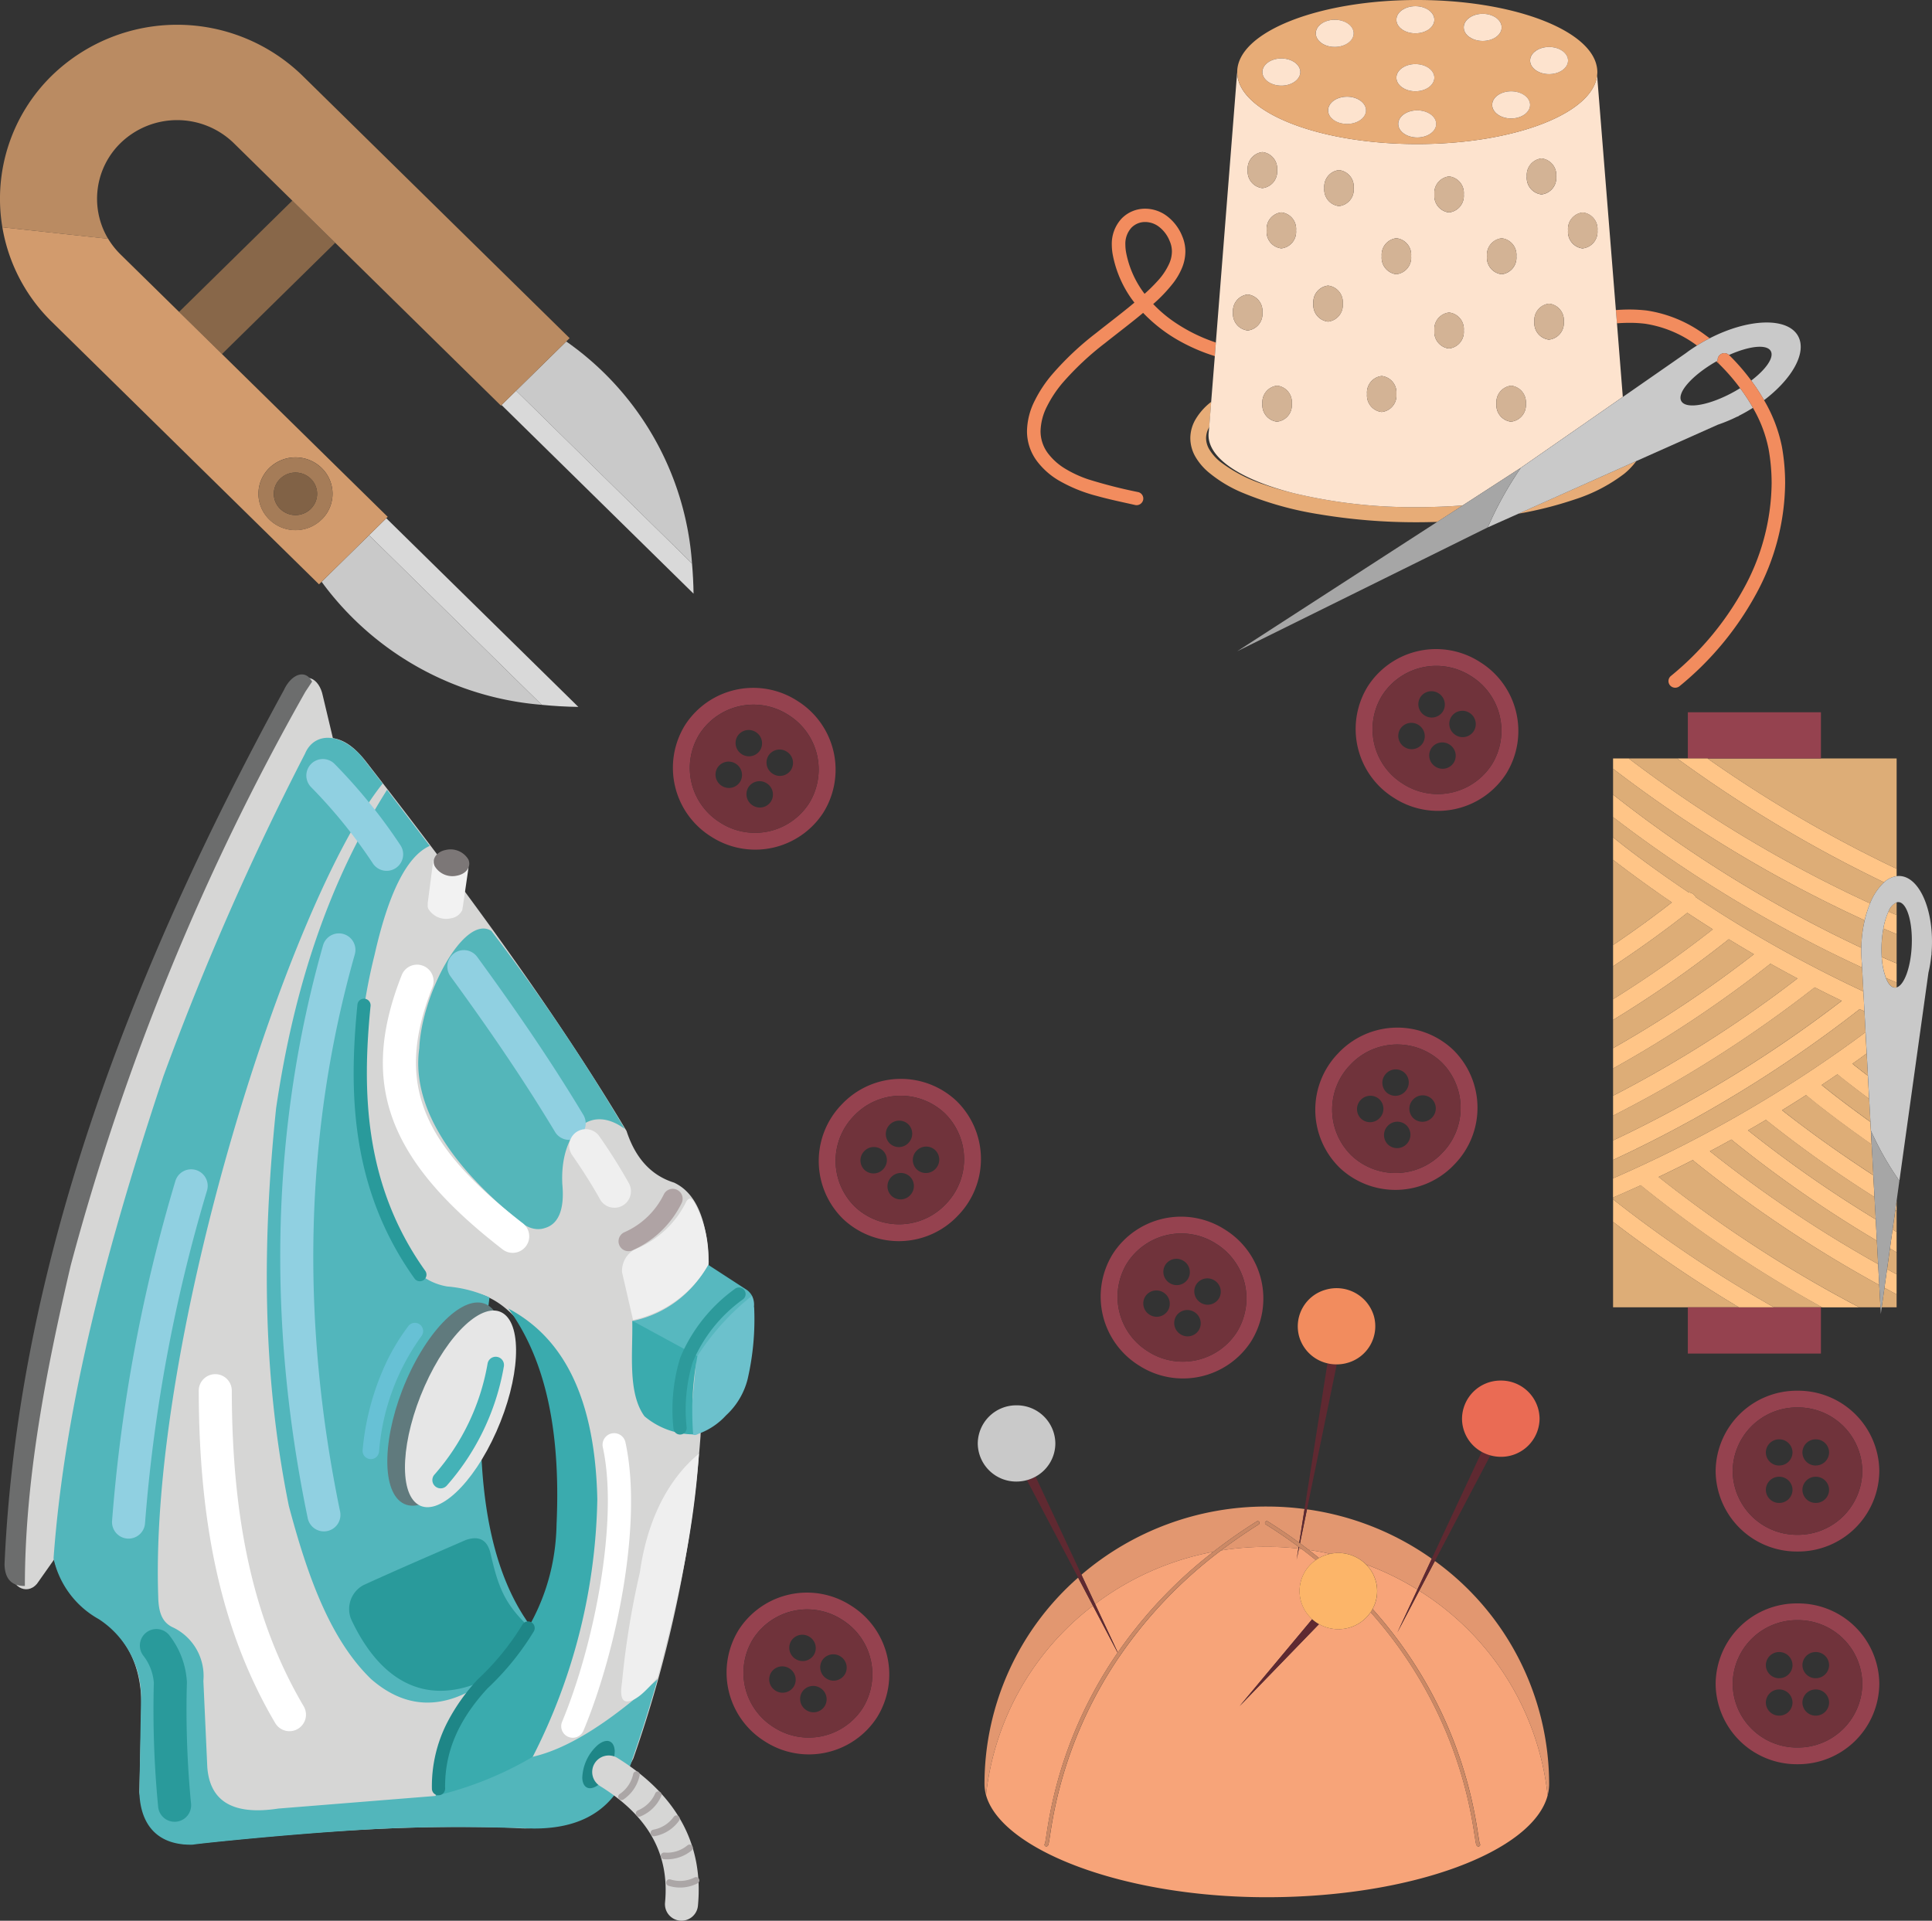 <svg xmlns="http://www.w3.org/2000/svg" width="211.75" height="210.534" viewBox="0 0 211.75 210.534">
  <rect x="0" y="0" width="211.75" height="210.534" fill="#333333" stroke="none"/>
  <g id="Grupo_69647" data-name="Grupo 69647" transform="translate(-619.561 310.006)">
    <g id="Grupo_69595" data-name="Grupo 69595">
      <path id="Trazado_116331" data-name="Trazado 116331" d="M816.566-157.568a8.892,8.892,0,0,0-8.969,8.813,8.892,8.892,0,0,0,8.969,8.813,8.893,8.893,0,0,0,8.97-8.813A8.893,8.893,0,0,0,816.566-157.568Zm0,15.794a7.045,7.045,0,0,1-7.1-6.981,7.044,7.044,0,0,1,7.1-6.98,7.043,7.043,0,0,1,7.105,6.98A7.044,7.044,0,0,1,816.566-141.774Z" fill="#95424f"/>
      <path id="Trazado_116332" data-name="Trazado 116332" d="M816.566-155.735a7.044,7.044,0,0,0-7.1,6.98,7.045,7.045,0,0,0,7.1,6.981,7.044,7.044,0,0,0,7.105-6.981A7.043,7.043,0,0,0,816.566-155.735Zm-2.005,10.468a1.448,1.448,0,0,1-1.46-1.435,1.448,1.448,0,0,1,1.46-1.435,1.449,1.449,0,0,1,1.462,1.435A1.449,1.449,0,0,1,814.561-145.267Zm0-4.1a1.448,1.448,0,0,1-1.46-1.435,1.449,1.449,0,0,1,1.46-1.436,1.45,1.45,0,0,1,1.462,1.436A1.449,1.449,0,0,1,814.561-149.372Zm4.009,4.1a1.448,1.448,0,0,1-1.461-1.435,1.448,1.448,0,0,1,1.461-1.435,1.448,1.448,0,0,1,1.462,1.435A1.448,1.448,0,0,1,818.57-145.267Zm0-4.1a1.448,1.448,0,0,1-1.461-1.435,1.449,1.449,0,0,1,1.461-1.436,1.449,1.449,0,0,1,1.462,1.436A1.449,1.449,0,0,1,818.57-149.372Z" fill="#70333b"/>
    </g>
    <g id="Grupo_69596" data-name="Grupo 69596">
      <path id="Trazado_116333" data-name="Trazado 116333" d="M816.566-134.253a8.893,8.893,0,0,0-8.969,8.813,8.892,8.892,0,0,0,8.969,8.813,8.893,8.893,0,0,0,8.97-8.813A8.893,8.893,0,0,0,816.566-134.253Zm0,15.794a7.045,7.045,0,0,1-7.1-6.981,7.043,7.043,0,0,1,7.1-6.979,7.042,7.042,0,0,1,7.105,6.979A7.044,7.044,0,0,1,816.566-118.459Z" fill="#95424f"/>
      <path id="Trazado_116334" data-name="Trazado 116334" d="M816.566-132.419a7.043,7.043,0,0,0-7.1,6.979,7.045,7.045,0,0,0,7.1,6.981,7.044,7.044,0,0,0,7.105-6.981A7.042,7.042,0,0,0,816.566-132.419Zm-2.005,10.467a1.448,1.448,0,0,1-1.46-1.435,1.448,1.448,0,0,1,1.46-1.435,1.449,1.449,0,0,1,1.462,1.435A1.449,1.449,0,0,1,814.561-121.952Zm0-4.1a1.448,1.448,0,0,1-1.46-1.434,1.448,1.448,0,0,1,1.46-1.436,1.45,1.45,0,0,1,1.462,1.436A1.449,1.449,0,0,1,814.561-126.057Zm4.009,4.1a1.448,1.448,0,0,1-1.461-1.435,1.448,1.448,0,0,1,1.461-1.435,1.448,1.448,0,0,1,1.462,1.435A1.448,1.448,0,0,1,818.57-121.952Zm0-4.1a1.448,1.448,0,0,1-1.461-1.434,1.449,1.449,0,0,1,1.461-1.436,1.449,1.449,0,0,1,1.462,1.436A1.448,1.448,0,0,1,818.57-126.057Z" fill="#70333b"/>
    </g>
    <g id="Grupo_69597" data-name="Grupo 69597">
      <path id="Trazado_116335" data-name="Trazado 116335" d="M781.774-237.437a8.892,8.892,0,0,0-12.293,2.647,8.891,8.891,0,0,0,2.863,12.244,8.892,8.892,0,0,0,12.293-2.647A8.893,8.893,0,0,0,781.774-237.437Zm-8.45,13.343a7.044,7.044,0,0,1-2.268-9.7,7.044,7.044,0,0,1,9.737-2.1,7.043,7.043,0,0,1,2.268,9.7A7.044,7.044,0,0,1,773.324-224.094Z" fill="#95424f"/>
      <path id="Trazado_116336" data-name="Trazado 116336" d="M780.793-235.888a7.044,7.044,0,0,0-9.737,2.1,7.044,7.044,0,0,0,2.268,9.7,7.044,7.044,0,0,0,9.737-2.1A7.043,7.043,0,0,0,780.793-235.888Zm-7.294,7.771a1.447,1.447,0,0,1-.466-1.994,1.446,1.446,0,0,1,2-.431,1.448,1.448,0,0,1,.467,1.994A1.447,1.447,0,0,1,773.5-228.117Zm2.2-3.468a1.449,1.449,0,0,1-.466-1.994,1.448,1.448,0,0,1,2-.431,1.448,1.448,0,0,1,.466,1.994A1.449,1.449,0,0,1,775.7-231.585Zm1.191,5.613a1.449,1.449,0,0,1-.467-1.995,1.448,1.448,0,0,1,2-.43,1.446,1.446,0,0,1,.467,1.994A1.447,1.447,0,0,1,776.886-225.972Zm2.2-3.469a1.448,1.448,0,0,1-.467-1.993,1.45,1.45,0,0,1,2-.432,1.449,1.449,0,0,1,.466,1.995A1.448,1.448,0,0,1,779.082-229.441Z" fill="#70333b"/>
    </g>
    <g id="Grupo_69648" data-name="Grupo 69648" transform="translate(-27.948 62.214)">
      <path id="Trazado_116335-2" data-name="Trazado 116335" d="M781.774-237.437a8.892,8.892,0,0,0-12.293,2.647,8.891,8.891,0,0,0,2.863,12.244,8.892,8.892,0,0,0,12.293-2.647A8.893,8.893,0,0,0,781.774-237.437Zm-8.45,13.343a7.044,7.044,0,0,1-2.268-9.7,7.044,7.044,0,0,1,9.737-2.1,7.043,7.043,0,0,1,2.268,9.7A7.044,7.044,0,0,1,773.324-224.094Z" fill="#95424f"/>
      <path id="Trazado_116336-2" data-name="Trazado 116336" d="M780.793-235.888a7.044,7.044,0,0,0-9.737,2.1,7.044,7.044,0,0,0,2.268,9.7,7.044,7.044,0,0,0,9.737-2.1A7.043,7.043,0,0,0,780.793-235.888Zm-7.294,7.771a1.447,1.447,0,0,1-.466-1.994,1.446,1.446,0,0,1,2-.431,1.448,1.448,0,0,1,.467,1.994A1.447,1.447,0,0,1,773.5-228.117Zm2.2-3.468a1.449,1.449,0,0,1-.466-1.994,1.448,1.448,0,0,1,2-.431,1.448,1.448,0,0,1,.466,1.994A1.449,1.449,0,0,1,775.7-231.585Zm1.191,5.613a1.449,1.449,0,0,1-.467-1.995,1.448,1.448,0,0,1,2-.43,1.446,1.446,0,0,1,.467,1.994A1.447,1.447,0,0,1,776.886-225.972Zm2.2-3.469a1.448,1.448,0,0,1-.467-1.993,1.45,1.45,0,0,1,2-.432,1.449,1.449,0,0,1,.466,1.995A1.448,1.448,0,0,1,779.082-229.441Z" fill="#70333b"/>
    </g>
    <g id="Grupo_69649" data-name="Grupo 69649" transform="translate(-68.948 103.421)">
      <path id="Trazado_116335-3" data-name="Trazado 116335" d="M781.774-237.437a8.892,8.892,0,0,0-12.293,2.647,8.891,8.891,0,0,0,2.863,12.244,8.892,8.892,0,0,0,12.293-2.647A8.893,8.893,0,0,0,781.774-237.437Zm-8.45,13.343a7.044,7.044,0,0,1-2.268-9.7,7.044,7.044,0,0,1,9.737-2.1,7.043,7.043,0,0,1,2.268,9.7A7.044,7.044,0,0,1,773.324-224.094Z" fill="#95424f"/>
      <path id="Trazado_116336-3" data-name="Trazado 116336" d="M780.793-235.888a7.044,7.044,0,0,0-9.737,2.1,7.044,7.044,0,0,0,2.268,9.7,7.044,7.044,0,0,0,9.737-2.1A7.043,7.043,0,0,0,780.793-235.888Zm-7.294,7.771a1.447,1.447,0,0,1-.466-1.994,1.446,1.446,0,0,1,2-.431,1.448,1.448,0,0,1,.467,1.994A1.447,1.447,0,0,1,773.5-228.117Zm2.2-3.468a1.449,1.449,0,0,1-.466-1.994,1.448,1.448,0,0,1,2-.431,1.448,1.448,0,0,1,.466,1.994A1.449,1.449,0,0,1,775.7-231.585Zm1.191,5.613a1.449,1.449,0,0,1-.467-1.995,1.448,1.448,0,0,1,2-.43,1.446,1.446,0,0,1,.467,1.994A1.447,1.447,0,0,1,776.886-225.972Zm2.2-3.469a1.448,1.448,0,0,1-.467-1.993,1.45,1.45,0,0,1,2-.432,1.449,1.449,0,0,1,.466,1.995A1.448,1.448,0,0,1,779.082-229.441Z" fill="#70333b"/>
    </g>
    <g id="Grupo_69598" data-name="Grupo 69598">
      <path id="Trazado_116337" data-name="Trazado 116337" d="M706.943-233.188a8.893,8.893,0,0,0-12.293,2.647,8.892,8.892,0,0,0,2.862,12.244,8.892,8.892,0,0,0,12.293-2.646A8.893,8.893,0,0,0,706.943-233.188Zm-8.45,13.343a7.044,7.044,0,0,1-2.268-9.7,7.044,7.044,0,0,1,9.737-2.1,7.043,7.043,0,0,1,2.268,9.7A7.044,7.044,0,0,1,698.493-219.845Z" fill="#95424f"/>
      <path id="Trazado_116338" data-name="Trazado 116338" d="M705.962-231.639a7.044,7.044,0,0,0-9.737,2.1,7.044,7.044,0,0,0,2.268,9.7,7.044,7.044,0,0,0,9.737-2.1A7.043,7.043,0,0,0,705.962-231.639Zm-7.295,7.771a1.447,1.447,0,0,1-.465-1.994,1.446,1.446,0,0,1,2-.431,1.448,1.448,0,0,1,.467,1.994A1.449,1.449,0,0,1,698.667-223.868Zm2.2-3.468a1.449,1.449,0,0,1-.467-1.994,1.45,1.45,0,0,1,2-.431,1.449,1.449,0,0,1,.466,1.994A1.449,1.449,0,0,1,700.864-227.336Zm1.19,5.613a1.449,1.449,0,0,1-.466-1.995,1.448,1.448,0,0,1,2-.43,1.448,1.448,0,0,1,.467,1.994A1.448,1.448,0,0,1,702.054-221.723Zm2.2-3.469a1.447,1.447,0,0,1-.467-1.993,1.449,1.449,0,0,1,2-.432,1.449,1.449,0,0,1,.467,2A1.448,1.448,0,0,1,704.251-225.192Z" fill="#70333b"/>
    </g>
    <g id="Grupo_69599" data-name="Grupo 69599">
      <path id="Trazado_116339" data-name="Trazado 116339" d="M711.831-188.962a8.893,8.893,0,0,0,.14,12.574,8.892,8.892,0,0,0,12.569-.361,8.892,8.892,0,0,0-.139-12.574A8.893,8.893,0,0,0,711.831-188.962Zm11.388,10.944a7.044,7.044,0,0,1-9.956.285,7.043,7.043,0,0,1-.11-9.959,7.043,7.043,0,0,1,9.955-.286A7.044,7.044,0,0,1,723.219-178.018Z" fill="#95424f"/>
      <path id="Trazado_116340" data-name="Trazado 116340" d="M713.153-187.692a7.043,7.043,0,0,0,.11,9.959,7.044,7.044,0,0,0,9.956-.285,7.044,7.044,0,0,0-.111-9.96A7.043,7.043,0,0,0,713.153-187.692Zm6.159,8.7a1.448,1.448,0,0,1-2.047.059,1.448,1.448,0,0,1-.023-2.048,1.448,1.448,0,0,1,2.047-.059A1.448,1.448,0,0,1,719.312-178.993Zm-2.96-2.845a1.449,1.449,0,0,1-2.047.06,1.449,1.449,0,0,1-.023-2.048,1.449,1.449,0,0,1,2.048-.059A1.449,1.449,0,0,1,716.352-181.838Zm5.738-.045a1.449,1.449,0,0,1-2.048.058,1.447,1.447,0,0,1-.022-2.047,1.447,1.447,0,0,1,2.047-.06A1.449,1.449,0,0,1,722.09-181.883Zm-2.961-2.845a1.448,1.448,0,0,1-2.046.06,1.449,1.449,0,0,1-.023-2.049,1.449,1.449,0,0,1,2.048-.059A1.449,1.449,0,0,1,719.129-184.728Z" fill="#70333b"/>
    </g>
    <g id="Grupo_69600" data-name="Grupo 69600">
      <path id="Trazado_116341" data-name="Trazado 116341" d="M766.253-194.581a8.892,8.892,0,0,0,.139,12.574,8.892,8.892,0,0,0,12.57-.36,8.893,8.893,0,0,0-.14-12.574A8.892,8.892,0,0,0,766.253-194.581Zm11.388,10.944a7.045,7.045,0,0,1-9.957.286,7.043,7.043,0,0,1-.109-9.959,7.043,7.043,0,0,1,9.955-.286A7.044,7.044,0,0,1,777.641-183.637Z" fill="#95424f"/>
      <path id="Trazado_116342" data-name="Trazado 116342" d="M767.575-193.31a7.043,7.043,0,0,0,.109,9.959,7.045,7.045,0,0,0,9.957-.286,7.044,7.044,0,0,0-.111-9.959A7.043,7.043,0,0,0,767.575-193.31Zm6.158,8.7a1.448,1.448,0,0,1-2.047.058,1.447,1.447,0,0,1-.023-2.047,1.448,1.448,0,0,1,2.047-.06A1.448,1.448,0,0,1,773.733-184.611Zm-2.96-2.845a1.447,1.447,0,0,1-2.046.059,1.449,1.449,0,0,1-.024-2.048,1.449,1.449,0,0,1,2.048-.059A1.449,1.449,0,0,1,770.773-187.456Zm5.738-.046a1.448,1.448,0,0,1-2.048.059,1.449,1.449,0,0,1-.022-2.048,1.447,1.447,0,0,1,2.047-.059A1.447,1.447,0,0,1,776.511-187.5Zm-2.96-2.845a1.449,1.449,0,0,1-2.047.06,1.448,1.448,0,0,1-.023-2.048,1.447,1.447,0,0,1,2.048-.059A1.448,1.448,0,0,1,773.551-190.347Z" fill="#70333b"/>
    </g>
    <g id="Grupo_69601" data-name="Grupo 69601">
      <path id="Trazado_116343" data-name="Trazado 116343" d="M789.184-113.211a4.937,4.937,0,0,0,.165-1.261,30.2,30.2,0,0,0-12.522-24.43l-1.712,3.262A30.321,30.321,0,0,1,789.184-113.211Z" fill="#e29770"/>
      <path id="Trazado_116344" data-name="Trazado 116344" d="M739.348-134l-1.621-3.081a30.09,30.09,0,0,0-10.265,22.613,4.654,4.654,0,0,0,.168,1.22A30.244,30.244,0,0,1,739.348-134Z" fill="#e29770"/>
      <path id="Trazado_116345" data-name="Trazado 116345" d="M763-140.12q1.187.172,2.342.432a4.307,4.307,0,0,1,3.952,1.17,31.007,31.007,0,0,1,5.618,2.746l1.576-3.375a31.026,31.026,0,0,0-13.678-5.418l-.768,3.722C762.364-140.6,762.682-140.364,763-140.12Z" fill="#e29770"/>
      <path id="Trazado_116346" data-name="Trazado 116346" d="M761.92-140.26l.288.034c-.084-.064-.174-.126-.257-.189Z" fill="#e29770"/>
      <path id="Trazado_116347" data-name="Trazado 116347" d="M752.544-139.911a57.142,57.142,0,0,1,4.758-3.328.2.2,0,0,1,.277.059.2.2,0,0,1-.062.271c-1.474.923-2.848,1.876-4.137,2.854a31.506,31.506,0,0,1,5.026-.4,30.855,30.855,0,0,1,3.456.192l.028-.195c-1.129-.834-2.322-1.653-3.592-2.451a.194.194,0,0,1-.06-.271.2.2,0,0,1,.275-.059c1.214.759,2.361,1.542,3.447,2.339l.581-3.7a31.514,31.514,0,0,0-4.135-.272,31.124,31.124,0,0,0-20.317,7.474l1.5,3.212A31.056,31.056,0,0,1,752.544-139.911Z" fill="#e29770"/>
      <path id="Trazado_116348" data-name="Trazado 116348" d="M775.115-135.64l-2.4,4.572,2.2-4.7a31.007,31.007,0,0,0-5.618-2.746,4.119,4.119,0,0,1,1.042,1.768,4.1,4.1,0,0,1-.339,3.109,47.522,47.522,0,0,1,6.685,9.623,46.775,46.775,0,0,1,4.782,14.444c.123.76.2,1.3.251,1.545a.9.9,0,0,0,.027.1.191.191,0,0,1,.03.2.2.2,0,0,1-.264.1.339.339,0,0,1-.084-.059.326.326,0,0,1-.034-.053.8.8,0,0,1-.035-.088,2.048,2.048,0,0,1-.051-.215c-.032-.174-.071-.417-.115-.727-.1-.619-.233-1.508-.452-2.611a46.317,46.317,0,0,0-2.681-8.78,46.972,46.972,0,0,0-8.275-13.128,4.228,4.228,0,0,1-2.373,1.7,4.313,4.313,0,0,1-3.281-.4l-8.7,8.983,7.951-9.521a4.122,4.122,0,0,1-1.22-1.942,4.132,4.132,0,0,1,1.618-4.54c-.509-.412-1.026-.819-1.564-1.222l-.288-.034-.251,1.217.193-1.22a30.855,30.855,0,0,0-3.456-.192,31.506,31.506,0,0,0-5.026.4,49.522,49.522,0,0,0-11.113,11.6l.048.1-.052-.1a46.92,46.92,0,0,0-2.733,4.541,46.415,46.415,0,0,0-4.772,14.333c-.125.771-.2,1.314-.258,1.606a1.105,1.105,0,0,1-.052.19.388.388,0,0,1-.053.1.306.306,0,0,1-.086.059.2.2,0,0,1-.26-.1.186.186,0,0,1,.029-.2l.005-.015c.01-.033.023-.093.039-.173.03-.161.068-.4.116-.714.093-.618.229-1.514.452-2.626a46.624,46.624,0,0,1,2.7-8.854,47.14,47.14,0,0,1,4.66-8.546L739.348-134a30.244,30.244,0,0,0-11.718,20.752c1.628,5.9,14.787,11.2,30.776,11.2s29.167-5.023,30.778-11.157A30.321,30.321,0,0,0,775.115-135.64Z" fill="#f7a479"/>
      <path id="Trazado_116349" data-name="Trazado 116349" d="M765.078-139.624c.087-.023.176-.043.26-.064q-1.155-.259-2.342-.432c.384.293.764.59,1.13.893A4.249,4.249,0,0,1,765.078-139.624Z" fill="#f7a479"/>
      <path id="Trazado_116350" data-name="Trazado 116350" d="M752.544-139.911a31.056,31.056,0,0,0-12.955,5.723l2.484,5.314A49.806,49.806,0,0,1,752.544-139.911Z" fill="#f7a479"/>
      <path id="Trazado_116351" data-name="Trazado 116351" d="M737.727-137.085,739.348-134l2.706,5.151a.094.094,0,0,1,.019-.021l-2.484-5.314-1.5-3.212-5.024-10.753a4.255,4.255,0,0,1-.951.387Z" fill="#5f2931"/>
      <path id="Trazado_116352" data-name="Trazado 116352" d="M742.315-128.357l-.048-.1,0,0Z" fill="#5f2931"/>
      <path id="Trazado_116353" data-name="Trazado 116353" d="M735.228-151.787a4.216,4.216,0,0,0-4.251-4.179,4.215,4.215,0,0,0-4.252,4.179,4.215,4.215,0,0,0,4.252,4.177,4.346,4.346,0,0,0,1.137-.156,4.255,4.255,0,0,0,.951-.387A4.157,4.157,0,0,0,735.228-151.787Z" fill="#c9c9c9"/>
      <path id="Trazado_116354" data-name="Trazado 116354" d="M772.711-131.068l2.4-4.572,1.712-3.262,6.085-11.576a4.149,4.149,0,0,1-.95-.384l-5.478,11.715-1.576,3.375Z" fill="#5f2931"/>
      <path id="Trazado_116355" data-name="Trazado 116355" d="M784.049-150.322A4.216,4.216,0,0,0,788.3-154.5a4.216,4.216,0,0,0-4.251-4.179A4.216,4.216,0,0,0,779.8-154.5a4.165,4.165,0,0,0,2.164,3.638,4.149,4.149,0,0,0,.95.384A4.439,4.439,0,0,0,784.049-150.322Z" fill="#ea6b54"/>
      <path id="Trazado_116356" data-name="Trazado 116356" d="M762.038-140.843l.768-3.722,3.267-15.888a4.1,4.1,0,0,1-1.023-.115L762.541-144.6l-.581,3.7C761.987-140.879,762.014-140.86,762.038-140.843Z" fill="#5f2931"/>
      <path id="Trazado_116357" data-name="Trazado 116357" d="M761.92-140.26l.031-.155c-.02-.014-.041-.031-.061-.043l-.028.195-.193,1.22Z" fill="#5f2931"/>
      <path id="Trazado_116358" data-name="Trazado 116358" d="M766.073-160.453a4.225,4.225,0,0,0,1.138-.157,4.166,4.166,0,0,0,2.925-5.16,4.262,4.262,0,0,0-5.254-2.874,4.167,4.167,0,0,0-2.925,5.16,4.215,4.215,0,0,0,3.093,2.916A4.1,4.1,0,0,0,766.073-160.453Z" fill="#f28c5e"/>
      <path id="Trazado_116359" data-name="Trazado 116359" d="M734.69-111.453c-.223,1.112-.359,2.008-.452,2.626-.048.309-.086.553-.116.714-.016.08-.029.14-.039.173l-.005.015a.186.186,0,0,0-.029.2.2.2,0,0,0,.26.1.306.306,0,0,0,.086-.059.388.388,0,0,0,.053-.1,1.105,1.105,0,0,0,.052-.19c.062-.292.133-.835.258-1.606a46.415,46.415,0,0,1,4.772-14.333,46.92,46.92,0,0,1,2.733-4.541l0,0a49.522,49.522,0,0,1,11.113-11.6c1.289-.978,2.663-1.931,4.137-2.854a.2.2,0,0,0,.062-.271.2.2,0,0,0-.277-.059,57.142,57.142,0,0,0-4.758,3.328,49.806,49.806,0,0,0-10.471,11.037.094.094,0,0,0-.019.021,47.14,47.14,0,0,0-4.66,8.546A46.624,46.624,0,0,0,734.69-111.453Z" fill="#cb8966"/>
      <path id="Trazado_116360" data-name="Trazado 116360" d="M762.208-140.226c.538.4,1.055.81,1.564,1.222a3.15,3.15,0,0,1,.354-.223c-.366-.3-.746-.6-1.13-.893-.314-.244-.632-.482-.958-.723-.024-.017-.051-.036-.078-.057-1.086-.8-2.233-1.58-3.447-2.339a.2.2,0,0,0-.275.059.194.194,0,0,0,.06.271c1.27.8,2.463,1.617,3.592,2.451.02.012.041.029.061.043C762.034-140.352,762.124-140.29,762.208-140.226Z" fill="#cb8966"/>
      <path id="Trazado_116361" data-name="Trazado 116361" d="M778.052-120.159a46.317,46.317,0,0,1,2.681,8.78c.219,1.1.355,1.992.452,2.611.044.31.083.553.115.727a2.048,2.048,0,0,0,.051.215.8.8,0,0,0,.035.088.326.326,0,0,0,.034.053.339.339,0,0,0,.084.059.2.2,0,0,0,.264-.1.191.191,0,0,0-.03-.2.9.9,0,0,1-.027-.1c-.053-.244-.128-.785-.251-1.545a46.775,46.775,0,0,0-4.782-14.444,47.522,47.522,0,0,0-6.685-9.623,4.121,4.121,0,0,1-.216.354A46.972,46.972,0,0,1,778.052-120.159Z" fill="#cb8966"/>
      <path id="Trazado_116362" data-name="Trazado 116362" d="M755.423-123l8.7-8.983a4.382,4.382,0,0,1-.749-.538Z" fill="#5f2931"/>
      <path id="Trazado_116363" data-name="Trazado 116363" d="M764.126-139.227a3.15,3.15,0,0,0-.354.223,4.132,4.132,0,0,0-1.618,4.54,4.122,4.122,0,0,0,1.22,1.942,4.382,4.382,0,0,0,.749.538,4.313,4.313,0,0,0,3.281.4,4.228,4.228,0,0,0,2.373-1.7,4.121,4.121,0,0,0,.216-.354,4.1,4.1,0,0,0,.339-3.109,4.119,4.119,0,0,0-1.042-1.768,4.307,4.307,0,0,0-3.952-1.17c-.084.021-.173.041-.26.064A4.249,4.249,0,0,0,764.126-139.227Z" fill="#fcb569"/>
    </g>
    <g id="Grupo_69602" data-name="Grupo 69602">
      <path id="Trazado_116364" data-name="Trazado 116364" d="M656.3-283.393l-4.7-4.624-12.415,12.2,4.7,4.624Z" fill="#886749"/>
      <path id="Trazado_116365" data-name="Trazado 116365" d="M695.408-248.239a32.462,32.462,0,0,0-13.784-24.337l-5.495,5.393Z" fill="#c9c9c9"/>
      <path id="Trazado_116366" data-name="Trazado 116366" d="M676.129-267.183l-1.6,1.57,21.047,20.681q-.026-1.7-.17-3.307Z" fill="#d9d9d9"/>
      <path id="Trazado_116367" data-name="Trazado 116367" d="M654.81-246.236a33.2,33.2,0,0,0,24.125,13.486L660.01-251.344Z" fill="#c9c9c9"/>
      <path id="Trazado_116368" data-name="Trazado 116368" d="M682.948-232.521,661.9-253.2h0Z" fill="#c9c9c9"/>
      <path id="Trazado_116369" data-name="Trazado 116369" d="M660.01-251.344l18.925,18.594c1.284.13,2.621.209,4.013.229L661.9-253.2Z" fill="#d9d9d9"/>
      <path id="Trazado_116370" data-name="Trazado 116370" d="M643.887-271.2l-4.705-4.624-6.417-6.3a8.778,8.778,0,0,1-1.352-1.712L619.82-285.1a18.843,18.843,0,0,0,5.419,10.369l29.285,28.774.289-.284,5.2-5.108,2.04-2.006Zm10.928,18.131a4.1,4.1,0,0,1-5.737,0,3.936,3.936,0,0,1,0-5.64,4.116,4.116,0,0,1,5.737,0A3.936,3.936,0,0,1,654.815-253.064Z" fill="#d29b6d"/>
      <path id="Trazado_116371" data-name="Trazado 116371" d="M681.624-272.576l.367-.366-29.283-28.773a19.7,19.7,0,0,0-27.469,0,18.873,18.873,0,0,0-5.419,16.62l11.594,1.265a8.53,8.53,0,0,1,1.353-10.488,8.9,8.9,0,0,1,12.415,0l29.283,28.774.066-.066,1.6-1.57Z" fill="#ba8b62"/>
      <path id="Trazado_116372" data-name="Trazado 116372" d="M654.815-258.7a4.116,4.116,0,0,0-5.737,0,3.936,3.936,0,0,0,0,5.64,4.1,4.1,0,0,0,5.737,0A3.936,3.936,0,0,0,654.815-258.7Zm-1.19,4.468a2.4,2.4,0,0,1-3.357,0,2.294,2.294,0,0,1,0-3.29,2.4,2.4,0,0,1,3.357,0A2.3,2.3,0,0,1,653.625-254.236Z" fill="#a57c58"/>
      <path id="Trazado_116373" data-name="Trazado 116373" d="M650.269-257.532a2.3,2.3,0,0,0,0,3.3,2.4,2.4,0,0,0,3.355,0,2.3,2.3,0,0,0,0-3.3A2.407,2.407,0,0,0,650.269-257.532Z" fill="#816246"/>
    </g>
    <g id="Grupo_69603" data-name="Grupo 69603">
      <path id="Trazado_116374" data-name="Trazado 116374" d="M745.009-277.8a18.172,18.172,0,0,0,1.474-1.466,7.105,7.105,0,0,0,1.243-1.892,3.343,3.343,0,0,0,.274-1.28,2.868,2.868,0,0,0-.238-1.135,3.682,3.682,0,0,0-1.234-1.618,2.48,2.48,0,0,0-1.448-.481,2.09,2.09,0,0,0-1.5.611,2.632,2.632,0,0,0-.675,1.893,4.5,4.5,0,0,0,.091.891,10.873,10.873,0,0,0,1.769,4.14C744.842-278.021,744.925-277.91,745.009-277.8Z" fill="none"/>
      <path id="Trazado_116375" data-name="Trazado 116375" d="M809.079-271.076a23.233,23.233,0,0,1,2.415,2.781c1.636-1.249,2.543-2.551,2.137-3.245-.448-.77-2.369-.548-4.572.44a.187.187,0,0,1,.02.02Z" fill="none"/>
      <path id="Trazado_116376" data-name="Trazado 116376" d="M808.031-270.054c-.123-.112-.242-.226-.361-.338-2.648,1.515-4.362,3.457-3.831,4.364s3.164.432,5.868-1.09c.2-.111.384-.226.573-.341a22.3,22.3,0,0,0-2.249-2.595Z" fill="none"/>
      <path id="Trazado_116377" data-name="Trazado 116377" d="M799.871-274.517a13.981,13.981,0,0,0-1.737-.1c-.446,0-.895.024-1.351.055l.646,8.065,6.83-4.748c.123-.086.246-.181.372-.274h0q.441-.312.916-.608a.808.808,0,0,1-.077-.057A12.692,12.692,0,0,0,799.871-274.517Z" fill="none"/>
      <path id="Trazado_116378" data-name="Trazado 116378" d="M752.022-262.314a2.705,2.705,0,0,1,.033-.42l.037-.458a2.415,2.415,0,0,0-.348,1.213,2.463,2.463,0,0,0,.373,1.26,5.165,5.165,0,0,0,1.2,1.343,16.233,16.233,0,0,0,4.881,2.51c.943.327,1.979.631,3.082.9C755.664-257.4,752.022-259.709,752.022-262.314Z" fill="none"/>
      <path id="Trazado_116379" data-name="Trazado 116379" d="M807.821-270.478c-.018.012-.036.018-.058.034s-.063.032-.093.052c.119.112.238.226.361.338A.693.693,0,0,1,807.821-270.478Z" fill="#f28c5e"/>
      <path id="Trazado_116380" data-name="Trazado 116380" d="M809.059-271.1l0,0s.016.01.022.016A.187.187,0,0,0,809.059-271.1Z" fill="#f28c5e"/>
      <path id="Trazado_116381" data-name="Trazado 116381" d="M798.134-274.62a13.981,13.981,0,0,1,1.737.1,12.692,12.692,0,0,1,5.6,2.33.808.808,0,0,0,.077.057c.245-.154.5-.309.756-.456.21-.118.424-.229.636-.338-.2-.157-.406-.3-.612-.454a14.269,14.269,0,0,0-6.28-2.589,16.708,16.708,0,0,0-1.917-.109c-.488,0-.979.022-1.466.059l.115,1.452C797.239-274.6,797.688-274.62,798.134-274.62Z" fill="#f28c5e"/>
      <path id="Trazado_116382" data-name="Trazado 116382" d="M747.954-274.931a14.287,14.287,0,0,1-2-1.747,16.537,16.537,0,0,0,2.224-2.345,7.308,7.308,0,0,0,.921-1.589,4.794,4.794,0,0,0,.381-1.825,4.282,4.282,0,0,0-.351-1.695,5.168,5.168,0,0,0-1.737-2.241,3.982,3.982,0,0,0-2.318-.757,3.575,3.575,0,0,0-2.565,1.062,4.06,4.06,0,0,0-1.092,2.9,6.057,6.057,0,0,0,.119,1.164,12.331,12.331,0,0,0,2,4.691c.115.163.239.321.358.477-1.345,1.128-2.769,2.2-4.178,3.32a32.586,32.586,0,0,0-4.845,4.559,13.988,13.988,0,0,0-1.894,2.856,7.636,7.636,0,0,0-.856,3.346,5.465,5.465,0,0,0,1.161,3.382,8.205,8.205,0,0,0,2.267,2,16.629,16.629,0,0,0,4.235,1.731c1.468.409,2.922.7,4.166.986a.741.741,0,0,0,.9-.544.725.725,0,0,0-.554-.869,53.983,53.983,0,0,1-5.475-1.4,12.659,12.659,0,0,1-2.482-1.143,6.684,6.684,0,0,1-1.864-1.634,4.024,4.024,0,0,1-.868-2.508,6.3,6.3,0,0,1,.712-2.718,12.911,12.911,0,0,1,1.7-2.563,31.688,31.688,0,0,1,4.636-4.348c1.38-1.1,2.809-2.171,4.194-3.328a16.991,16.991,0,0,0,4.379,3.292,20.134,20.134,0,0,0,3.479,1.448l.114-1.492A18.244,18.244,0,0,1,747.954-274.931Zm-2.945-2.868c-.084-.111-.169-.222-.244-.331a10.841,10.841,0,0,1-1.771-4.146,4.814,4.814,0,0,1-.091-.891,2.6,2.6,0,0,1,.677-1.893,2.076,2.076,0,0,1,1.5-.611,2.5,2.5,0,0,1,1.452.481,3.665,3.665,0,0,1,1.232,1.618,2.81,2.81,0,0,1,.24,1.135,3.343,3.343,0,0,1-.274,1.28,7.105,7.105,0,0,1-1.243,1.892A18.172,18.172,0,0,1,745.009-277.8Z" fill="#f28c5e"/>
      <path id="Trazado_116383" data-name="Trazado 116383" d="M792.161-255.264a17.931,17.931,0,0,0,5.413-2.809,7.438,7.438,0,0,0,1.324-1.391L785.983-253.7A41.64,41.64,0,0,0,792.161-255.264Z" fill="#e7ac77"/>
      <path id="Trazado_116384" data-name="Trazado 116384" d="M774.892-254.416a56.069,56.069,0,0,1-13.608-1.549c-1.1-.27-2.139-.574-3.082-.9a16.233,16.233,0,0,1-4.881-2.51,5.165,5.165,0,0,1-1.2-1.343,2.463,2.463,0,0,1-.373-1.26,2.415,2.415,0,0,1,.348-1.213l.219-2.769a.956.956,0,0,0-.1.075,6.771,6.771,0,0,0-1.593,1.8,4.107,4.107,0,0,0-.6,2.108,4.127,4.127,0,0,0,.6,2.109,6.568,6.568,0,0,0,1.349,1.587,14.5,14.5,0,0,0,3.77,2.284,36.735,36.735,0,0,0,8.4,2.361,64.089,64.089,0,0,0,10.755.874c.74,0,1.469-.016,2.194-.036l2.787-1.8C778.269-254.484,776.6-254.416,774.892-254.416Z" fill="#e7ac77"/>
      <path id="Trazado_116385" data-name="Trazado 116385" d="M796.783-274.565l-.119-1.45-2.06-25.744c-.455,4.2-9.1,7.543-19.712,7.543-10.9,0-19.735-3.533-19.735-7.894l-2.336,29.647-.114,1.492-.4,5.01-.219,2.773-.037.454a2.705,2.705,0,0,0-.033.42c0,2.6,3.642,4.909,9.262,6.349a56.081,56.081,0,0,0,13.608,1.549c1.709,0,3.373-.068,4.981-.186l6.367-4.123,11.187-7.775Zm-38.861-18.771a1.823,1.823,0,0,1,1.613,1.977,1.821,1.821,0,0,1-1.613,1.973,1.822,1.822,0,0,1-1.61-1.973A1.824,1.824,0,0,1,757.922-293.336Zm-1.61,19.554a1.819,1.819,0,0,1-1.611-1.971,1.821,1.821,0,0,1,1.611-1.975,1.819,1.819,0,0,1,1.61,1.975A1.818,1.818,0,0,1,756.312-273.782Zm3.223,10a1.821,1.821,0,0,1-1.613-1.973,1.823,1.823,0,0,1,1.613-1.975,1.821,1.821,0,0,1,1.61,1.975A1.818,1.818,0,0,1,759.535-263.786ZM760-282.781a1.817,1.817,0,0,1-1.61-1.971,1.815,1.815,0,0,1,1.61-1.971,1.815,1.815,0,0,1,1.611,1.971A1.817,1.817,0,0,1,760-282.781Zm5.118,8.028a1.819,1.819,0,0,1-1.611-1.973,1.821,1.821,0,0,1,1.611-1.973,1.82,1.82,0,0,1,1.61,1.973A1.818,1.818,0,0,1,765.122-274.753Zm1.2-12.664a1.815,1.815,0,0,1-1.611-1.969,1.817,1.817,0,0,1,1.611-1.973,1.817,1.817,0,0,1,1.61,1.973A1.815,1.815,0,0,1,766.318-287.417ZM771-264.846a1.817,1.817,0,0,1-1.611-1.973A1.817,1.817,0,0,1,771-268.79a1.815,1.815,0,0,1,1.608,1.971A1.815,1.815,0,0,1,771-264.846Zm1.608-15.1A1.818,1.818,0,0,1,771-281.924a1.817,1.817,0,0,1,1.608-1.969,1.817,1.817,0,0,1,1.613,1.969A1.818,1.818,0,0,1,772.607-279.951Zm5.773,8.142a1.819,1.819,0,0,1-1.61-1.973,1.817,1.817,0,0,1,1.61-1.971,1.817,1.817,0,0,1,1.611,1.971A1.819,1.819,0,0,1,778.38-271.809Zm0-14.914a1.821,1.821,0,0,1-1.61-1.977,1.817,1.817,0,0,1,1.61-1.971,1.817,1.817,0,0,1,1.611,1.971A1.821,1.821,0,0,1,778.38-286.723Zm4.154,4.8a1.819,1.819,0,0,1,1.615-1.969,1.817,1.817,0,0,1,1.608,1.969,1.818,1.818,0,0,1-1.608,1.973A1.82,1.82,0,0,1,782.534-281.924Zm2.648,18.138a1.819,1.819,0,0,1-1.61-1.973,1.822,1.822,0,0,1,1.61-1.975,1.823,1.823,0,0,1,1.613,1.975A1.821,1.821,0,0,1,785.182-263.786Zm1.72-26.885a1.82,1.82,0,0,1,1.613-1.973,1.818,1.818,0,0,1,1.61,1.973,1.819,1.819,0,0,1-1.61,1.971A1.821,1.821,0,0,1,786.9-290.671Zm2.441,17.893a1.821,1.821,0,0,1-1.613-1.975,1.819,1.819,0,0,1,1.613-1.973,1.82,1.82,0,0,1,1.61,1.973A1.823,1.823,0,0,1,789.343-272.778Zm3.686-10a1.819,1.819,0,0,1-1.61-1.971,1.817,1.817,0,0,1,1.61-1.971,1.816,1.816,0,0,1,1.613,1.971A1.818,1.818,0,0,1,793.029-282.781Z" fill="#fde3ce"/>
      <path id="Trazado_116386" data-name="Trazado 116386" d="M794.509-302.981h0s0,0,0,.009Z" fill="#fde3ce"/>
      <path id="Trazado_116387" data-name="Trazado 116387" d="M794.509-302.972s0,0,0-.009c-1.08-3.95-9.445-7.025-19.613-7.025-10.9,0-19.735,3.535-19.735,7.9s8.835,7.894,19.735,7.894c10.607,0,19.257-3.347,19.712-7.543a3.5,3.5,0,0,0,.024-.351A3.27,3.27,0,0,0,794.509-302.972Zm-19.82-6.356c1.147,0,2.081.667,2.081,1.487s-.934,1.488-2.081,1.488-2.082-.664-2.082-1.488S773.543-309.328,774.689-309.328ZM760-300.618c-1.148,0-2.082-.672-2.082-1.492s.934-1.49,2.082-1.49,2.079.668,2.079,1.49S761.149-300.618,760-300.618Zm3.769-5.735c0-.818.93-1.488,2.077-1.488s2.078.67,2.078,1.488-.926,1.494-2.078,1.494S763.773-305.527,763.773-306.353Zm3.426,9.93c-1.149,0-2.077-.671-2.077-1.489s.928-1.5,2.077-1.5,2.08.67,2.08,1.5S768.349-296.423,767.2-296.423Zm7.49-6.558c1.147,0,2.081.669,2.081,1.489S775.836-300,774.689-300s-2.082-.668-2.082-1.494S773.543-302.981,774.689-302.981Zm.2,8.046c-1.147,0-2.079-.667-2.079-1.488s.932-1.489,2.079-1.489,2.08.663,2.08,1.489S776.043-294.935,774.892-294.935Zm5.1-12.069c0-.827.933-1.49,2.078-1.49s2.082.663,2.082,1.49-.936,1.487-2.082,1.487S779.989-306.18,779.989-307Zm5.193,9.986c-1.146,0-2.076-.666-2.076-1.49s.93-1.49,2.076-1.49,2.081.67,2.081,1.49S786.331-297.018,785.182-297.018Zm4.161-4.862c-1.151,0-2.08-.666-2.08-1.49s.929-1.489,2.08-1.489,2.076.669,2.076,1.489S790.492-301.88,789.343-301.88Z" fill="#e7ac77"/>
      <path id="Trazado_116388" data-name="Trazado 116388" d="M760-300.618c1.147,0,2.079-.672,2.079-1.492s-.932-1.49-2.079-1.49-2.08.664-2.08,1.49S758.856-300.618,760-300.618Z" fill="#fde3ce"/>
      <path id="Trazado_116389" data-name="Trazado 116389" d="M765.85-304.859c1.152,0,2.078-.668,2.078-1.494s-.926-1.488-2.078-1.488-2.077.668-2.077,1.488S764.7-304.859,765.85-304.859Z" fill="#fde3ce"/>
      <path id="Trazado_116390" data-name="Trazado 116390" d="M774.689-306.353c1.147,0,2.079-.664,2.079-1.488s-.932-1.487-2.079-1.487-2.082.665-2.082,1.487S773.541-306.353,774.689-306.353Z" fill="#fde3ce"/>
      <path id="Trazado_116391" data-name="Trazado 116391" d="M782.067-305.517c1.146,0,2.078-.663,2.078-1.487s-.932-1.49-2.078-1.49-2.078.669-2.078,1.49S780.92-305.517,782.067-305.517Z" fill="#fde3ce"/>
      <path id="Trazado_116392" data-name="Trazado 116392" d="M774.689-300c1.147,0,2.079-.668,2.079-1.494s-.932-1.489-2.079-1.489-2.082.669-2.082,1.489S773.541-300,774.689-300Z" fill="#fde3ce"/>
      <path id="Trazado_116393" data-name="Trazado 116393" d="M785.182-300c-1.146,0-2.076.666-2.076,1.49s.93,1.49,2.076,1.49,2.081-.666,2.081-1.49S786.331-300,785.182-300Z" fill="#fde3ce"/>
      <path id="Trazado_116394" data-name="Trazado 116394" d="M774.892-297.912c-1.147,0-2.081.663-2.081,1.489s.934,1.488,2.081,1.488,2.08-.665,2.08-1.488S776.038-297.912,774.892-297.912Z" fill="#fde3ce"/>
      <path id="Trazado_116395" data-name="Trazado 116395" d="M767.2-299.408c-1.149,0-2.077.67-2.077,1.5s.928,1.489,2.077,1.489,2.08-.667,2.08-1.489S768.349-299.408,767.2-299.408Z" fill="#fde3ce"/>
      <path id="Trazado_116396" data-name="Trazado 116396" d="M757.924-289.386a1.822,1.822,0,0,0,1.613-1.973,1.824,1.824,0,0,0-1.613-1.977,1.824,1.824,0,0,0-1.612,1.977A1.822,1.822,0,0,0,757.924-289.386Z" fill="#d3b395"/>
      <path id="Trazado_116397" data-name="Trazado 116397" d="M766.318-287.417a1.814,1.814,0,0,0,1.61-1.969,1.816,1.816,0,0,0-1.61-1.973,1.819,1.819,0,0,0-1.611,1.973A1.817,1.817,0,0,0,766.318-287.417Z" fill="#d3b395"/>
      <path id="Trazado_116398" data-name="Trazado 116398" d="M758.392-284.752A1.818,1.818,0,0,0,760-282.781a1.818,1.818,0,0,0,1.611-1.971A1.818,1.818,0,0,0,760-286.725,1.818,1.818,0,0,0,758.392-284.752Z" fill="#d3b395"/>
      <path id="Trazado_116399" data-name="Trazado 116399" d="M765.122-274.753a1.818,1.818,0,0,0,1.61-1.973,1.82,1.82,0,0,0-1.61-1.973,1.821,1.821,0,0,0-1.611,1.973A1.819,1.819,0,0,0,765.122-274.753Z" fill="#d3b395"/>
      <path id="Trazado_116400" data-name="Trazado 116400" d="M756.312-273.786a1.815,1.815,0,0,0,1.612-1.967,1.821,1.821,0,0,0-1.612-1.975,1.822,1.822,0,0,0-1.611,1.975A1.817,1.817,0,0,0,756.312-273.786Z" fill="#d3b395"/>
      <path id="Trazado_116401" data-name="Trazado 116401" d="M778.38-271.809a1.819,1.819,0,0,0,1.611-1.977,1.815,1.815,0,0,0-1.611-1.967,1.817,1.817,0,0,0-1.612,1.967A1.82,1.82,0,0,0,778.38-271.809Z" fill="#d3b395"/>
      <path id="Trazado_116402" data-name="Trazado 116402" d="M787.73-274.753a1.822,1.822,0,0,0,1.613,1.973,1.823,1.823,0,0,0,1.61-1.973,1.823,1.823,0,0,0-1.61-1.973A1.821,1.821,0,0,0,787.73-274.753Z" fill="#d3b395"/>
      <path id="Trazado_116403" data-name="Trazado 116403" d="M769.388-266.819A1.817,1.817,0,0,0,771-264.846a1.815,1.815,0,0,0,1.608-1.973A1.815,1.815,0,0,0,771-268.79,1.817,1.817,0,0,0,769.388-266.819Z" fill="#d3b395"/>
      <path id="Trazado_116404" data-name="Trazado 116404" d="M785.182-267.734a1.821,1.821,0,0,0-1.608,1.975,1.818,1.818,0,0,0,1.608,1.973,1.819,1.819,0,0,0,1.613-1.973A1.822,1.822,0,0,0,785.182-267.734Z" fill="#d3b395"/>
      <path id="Trazado_116405" data-name="Trazado 116405" d="M759.537-267.734a1.822,1.822,0,0,0-1.613,1.975,1.819,1.819,0,0,0,1.613,1.973,1.818,1.818,0,0,0,1.608-1.973A1.821,1.821,0,0,0,759.537-267.734Z" fill="#d3b395"/>
      <path id="Trazado_116406" data-name="Trazado 116406" d="M772.607-279.951a1.818,1.818,0,0,0,1.615-1.973,1.819,1.819,0,0,0-1.615-1.969A1.818,1.818,0,0,0,771-281.924,1.818,1.818,0,0,0,772.607-279.951Z" fill="#d3b395"/>
      <path id="Trazado_116407" data-name="Trazado 116407" d="M784.145-279.951a1.818,1.818,0,0,0,1.612-1.973,1.819,1.819,0,0,0-1.612-1.969,1.82,1.82,0,0,0-1.611,1.969A1.82,1.82,0,0,0,784.145-279.951Z" fill="#d3b395"/>
      <path id="Trazado_116408" data-name="Trazado 116408" d="M793.031-282.781a1.818,1.818,0,0,0,1.613-1.971,1.818,1.818,0,0,0-1.613-1.973,1.819,1.819,0,0,0-1.61,1.973A1.819,1.819,0,0,0,793.031-282.781Z" fill="#d3b395"/>
      <path id="Trazado_116409" data-name="Trazado 116409" d="M778.38-286.725a1.819,1.819,0,0,0,1.611-1.975,1.819,1.819,0,0,0-1.611-1.971,1.82,1.82,0,0,0-1.612,1.971A1.821,1.821,0,0,0,778.38-286.725Z" fill="#d3b395"/>
      <path id="Trazado_116410" data-name="Trazado 116410" d="M788.515-288.7a1.818,1.818,0,0,0,1.61-1.971,1.818,1.818,0,0,0-1.61-1.973,1.818,1.818,0,0,0-1.611,1.973A1.818,1.818,0,0,0,788.515-288.7Z" fill="#d3b395"/>
      <path id="Trazado_116411" data-name="Trazado 116411" d="M789.343-301.88c1.147,0,2.078-.666,2.078-1.49s-.931-1.489-2.078-1.489-2.08.666-2.08,1.489S788.194-301.88,789.343-301.88Z" fill="#fde3ce"/>
      <path id="Trazado_116412" data-name="Trazado 116412" d="M816.606-273.218c-1.192-2.04-5.43-1.883-9.663.294-.212.109-.426.22-.636.338-.259.147-.511.3-.756.456q-.476.3-.916.608h0c-.126.093-.249.188-.372.274l-6.83,4.748-11.189,7.775a39.364,39.364,0,0,0-3.617,6.526l3.36-1.5,12.915-5.769,8.931-3.983a17.273,17.273,0,0,0,2.06-.854l.248-.1-.014-.018c.239-.119.479-.247.72-.382.288-.162.567-.327.837-.5-.044-.076-.083-.157-.127-.232a21.152,21.152,0,0,0-1.273-1.922c-.189.115-.377.23-.573.341-2.7,1.522-5.333,2.009-5.868,1.09s1.183-2.849,3.831-4.364c.03-.02.062-.034.093-.052s.04-.022.058-.034a.714.714,0,0,1,.21-.6.743.743,0,0,1,1.026-.016l0,0c2.2-.988,4.124-1.21,4.572-.44.406.694-.5,2-2.137,3.245a21.415,21.415,0,0,1,1.343,2.037,1.119,1.119,0,0,1,.063.112C816.034-268.515,817.651-271.424,816.606-273.218Z" fill="#c9c9c9"/>
      <path id="Trazado_116413" data-name="Trazado 116413" d="M786.24-258.725l-6.367,4.123-2.787,1.8-21.929,14.184L782.623-252.2A39.364,39.364,0,0,1,786.24-258.725Z" fill="#a6a6a6"/>
      <path id="Trazado_116414" data-name="Trazado 116414" d="M811.494-268.3a23.233,23.233,0,0,0-2.415-2.781v0c-.006-.006-.018-.012-.022-.016a.743.743,0,0,0-1.026.016.714.714,0,0,0-.21.6.693.693,0,0,0,.21.424h0a22.3,22.3,0,0,1,2.249,2.595,21.152,21.152,0,0,1,1.273,1.922c.044.075.083.156.127.232a14.671,14.671,0,0,1,1.723,4.532,21.335,21.335,0,0,1,.331,3.746,24.43,24.43,0,0,1-3.134,11.674,32.557,32.557,0,0,1-7.906,9.445.724.724,0,0,0-.095,1.028.752.752,0,0,0,1.046.087,33.935,33.935,0,0,0,8.262-9.875,25.826,25.826,0,0,0,3.307-12.359,22.808,22.808,0,0,0-.349-3.995,16.353,16.353,0,0,0-1.965-5.124,1.119,1.119,0,0,0-.063-.112A21.415,21.415,0,0,0,811.494-268.3Z" fill="#f28c5e"/>
    </g>
    <g id="Grupo_69605" data-name="Grupo 69605">
      <path id="Trazado_116415" data-name="Trazado 116415" d="M827.435-209.708v7.928c.831-.239,1.555-2.189,1.655-4.6.113-2.59-.538-4.719-1.446-4.76a.571.571,0,0,0-.209.032Z" fill="none"/>
      <path id="Trazado_116416" data-name="Trazado 116416" d="M809.038-207.053a124.968,124.968,0,0,1-12.682,8.846v3.092a128.586,128.586,0,0,0,15.434-10.3Q810.367-206.243,809.038-207.053Z" fill="#ddad77"/>
      <path id="Trazado_116417" data-name="Trazado 116417" d="M826.388-170.894c.344.19.7.382,1.047.569v-2.409c-.246-.142-.489-.285-.732-.426Z" fill="#ddad77"/>
      <path id="Trazado_116418" data-name="Trazado 116418" d="M813.607-204.376a129.607,129.607,0,0,1-17.251,11.485v2.989a132.772,132.772,0,0,0,20.21-12.858Q815.046-203.567,813.607-204.376Z" fill="#ddad77"/>
      <path id="Trazado_116419" data-name="Trazado 116419" d="M826.263-202.807c.253.649.592,1.037.976,1.054a.6.6,0,0,0,.2-.027v-.531C827.04-202.475,826.651-202.638,826.263-202.807Z" fill="#ddad77"/>
      <path id="Trazado_116420" data-name="Trazado 116420" d="M818.453-201.78a135.018,135.018,0,0,1-22.1,14.058V-185a137.262,137.262,0,0,0,25.061-15.313Q819.908-201.033,818.453-201.78Z" fill="#ddad77"/>
      <path id="Trazado_116421" data-name="Trazado 116421" d="M825.8-166.708h1.632v-1.418q-.673-.36-1.332-.719Z" fill="#ddad77"/>
      <path id="Trazado_116422" data-name="Trazado 116422" d="M826.056-213.291a144.671,144.671,0,0,1-22.675-13.578h-5.306a141.376,141.376,0,0,0,26.45,15.883A6.362,6.362,0,0,1,826.056-213.291Z" fill="#ddad77"/>
      <path id="Trazado_116423" data-name="Trazado 116423" d="M805.312-211.843a.892.892,0,0,1,.121.192,139.089,139.089,0,0,0,18.357,10.314l-.14-2.618a143.333,143.333,0,0,1-27.294-16.487v2.214c1.269,1.026,4.164,3.276,8.267,6.031A1.013,1.013,0,0,1,805.312-211.843Z" fill="#ddad77"/>
      <path id="Trazado_116424" data-name="Trazado 116424" d="M796.356-215.759v9.339c2.139-1.444,4.3-3,6.442-4.671C800-212.995,797.806-214.635,796.356-215.759Z" fill="#ddad77"/>
      <path id="Trazado_116425" data-name="Trazado 116425" d="M823.574-206.454a14.612,14.612,0,0,1,.357-2.674,143.329,143.329,0,0,1-27.575-16.614v2.83a140.418,140.418,0,0,0,27.208,16.792C823.567-206.231,823.57-206.341,823.574-206.454Z" fill="#ddad77"/>
      <path id="Trazado_116426" data-name="Trazado 116426" d="M827.435-207.614q-.734-.3-1.455-.612a12.2,12.2,0,0,0-.187,1.713,12.082,12.082,0,0,0,.013,1.4c.538.236,1.083.472,1.629.7Z" fill="#ddad77"/>
      <path id="Trazado_116427" data-name="Trazado 116427" d="M804.492-209.947c-2.7,2.124-5.444,4.08-8.136,5.856v3.608a123.363,123.363,0,0,0,10.931-7.659C806.309-208.757,805.378-209.362,804.492-209.947Z" fill="#ddad77"/>
      <path id="Trazado_116428" data-name="Trazado 116428" d="M827.435-211.1a1.765,1.765,0,0,0-.894,1.012c.3.128.594.258.894.384Z" fill="#ddad77"/>
      <path id="Trazado_116429" data-name="Trazado 116429" d="M826.993-175.234l.442.262v-2.314c-.047-.026-.094-.056-.145-.088Z" fill="#ddad77"/>
      <path id="Trazado_116430" data-name="Trazado 116430" d="M805.251-182.707a.918.918,0,0,1-.138-.148c-1.342.686-2.6,1.3-3.768,1.859a139.81,139.81,0,0,0,22.008,14.288h2.308l-.132-2.448A137.822,137.822,0,0,1,805.251-182.707Z" fill="#ddad77"/>
      <path id="Trazado_116431" data-name="Trazado 116431" d="M819.223-191.08c.768.624,2.621,2.1,5.339,4.04l-.137-2.526c-1.65-1.222-2.836-2.164-3.475-2.683Q820.083-191.652,819.223-191.08Z" fill="#ddad77"/>
      <path id="Trazado_116432" data-name="Trazado 116432" d="M817.521-189.971c-.885.57-1.767,1.12-2.637,1.656,1.64,1.3,5.151,3.982,10,7.129l-.182-3.384c-4.468-3.118-7.092-5.327-7.153-5.377Z" fill="#ddad77"/>
      <path id="Trazado_116433" data-name="Trazado 116433" d="M811.146-186.11a133.137,133.137,0,0,0,14,9.763l-.135-2.45a131.767,131.767,0,0,1-11.893-8.457Q812.114-186.663,811.146-186.11Z" fill="#ddad77"/>
      <path id="Trazado_116434" data-name="Trazado 116434" d="M824.289-192.094l-.134-2.442c-.515.384-1.037.76-1.554,1.129C823.024-193.068,823.594-192.623,824.289-192.094Z" fill="#ddad77"/>
      <path id="Trazado_116435" data-name="Trazado 116435" d="M823.909-199.157c-.176-.075-.352-.155-.526-.232a138.6,138.6,0,0,1-27.027,16.527v2.015a140.623,140.623,0,0,0,27.676-16.016Z" fill="#ddad77"/>
      <path id="Trazado_116436" data-name="Trazado 116436" d="M799.416-180.1c-1.171.533-2.2.987-3.06,1.355v.2A139.839,139.839,0,0,0,814-166.708h5.287a136.652,136.652,0,0,1-19.742-13.256A.97.97,0,0,1,799.416-180.1Z" fill="#ddad77"/>
      <path id="Trazado_116437" data-name="Trazado 116437" d="M827.435-214.776v-12.093H806.71A141.513,141.513,0,0,0,827.435-214.776Z" fill="#ddad77"/>
      <path id="Trazado_116438" data-name="Trazado 116438" d="M809.336-185.1q-1.216.677-2.368,1.283a137.361,137.361,0,0,0,18.439,12.374l-.14-2.567A132.5,132.5,0,0,1,809.434-185,1.289,1.289,0,0,1,809.336-185.1Z" fill="#ddad77"/>
      <path id="Trazado_116439" data-name="Trazado 116439" d="M796.356-176.077v9.369h13.795A142.327,142.327,0,0,1,796.356-176.077Z" fill="#ddad77"/>
      <path id="Trazado_116440" data-name="Trazado 116440" d="M804.551-231.933v5.065h14.587v-5.065Z" fill="#95424f"/>
      <path id="Trazado_116441" data-name="Trazado 116441" d="M810.151-166.708h-5.6v5.067h14.588v-5.067h-8.986Z" fill="#95424f"/>
      <g id="Grupo_69604" data-name="Grupo 69604">
        <path id="Trazado_116442" data-name="Trazado 116442" d="M825.98-208.226q.72.309,1.455.612v-2.094c-.3-.126-.6-.256-.894-.384A7.563,7.563,0,0,0,825.98-208.226Z" fill="#ffc587"/>
        <path id="Trazado_116443" data-name="Trazado 116443" d="M824.525-210.986a141.376,141.376,0,0,1-26.45-15.883h-1.719v1.127a143.329,143.329,0,0,0,27.575,16.614A11.937,11.937,0,0,1,824.525-210.986Z" fill="#ffc587"/>
        <path id="Trazado_116444" data-name="Trazado 116444" d="M806.71-226.869h-3.329a144.671,144.671,0,0,0,22.675,13.578,2.573,2.573,0,0,1,1.379-.678v-.807A141.513,141.513,0,0,1,806.71-226.869Z" fill="#ffc587"/>
        <path id="Trazado_116445" data-name="Trazado 116445" d="M826.263-202.807c.388.169.777.332,1.172.5v-2.1c-.546-.229-1.091-.465-1.629-.7A7.838,7.838,0,0,0,826.263-202.807Z" fill="#ffc587"/>
        <path id="Trazado_116446" data-name="Trazado 116446" d="M823.624-204.407c-.01-.127-.023-.253-.03-.386v0c-.03-.43-.039-.872-.03-1.324a140.418,140.418,0,0,1-27.208-16.792v2.47a143.333,143.333,0,0,0,27.294,16.487Z" fill="#ffc587"/>
        <path id="Trazado_116447" data-name="Trazado 116447" d="M823.909-199.157l-.047-.841-.032-.616-.04-.723a139.089,139.089,0,0,1-18.357-10.314.892.892,0,0,0-.121-.192,1.013,1.013,0,0,0-.689-.354c-4.1-2.755-7-5-8.267-6.031v2.469c1.45,1.124,3.647,2.764,6.442,4.668-2.14,1.67-4.3,3.227-6.442,4.671v2.329c2.692-1.776,5.437-3.732,8.136-5.856.886.585,1.817,1.19,2.795,1.805a123.363,123.363,0,0,1-10.931,7.659v2.276a124.968,124.968,0,0,0,12.682-8.846q1.327.81,2.752,1.641a128.586,128.586,0,0,1-15.434,10.3v2.224a129.607,129.607,0,0,0,17.251-11.485q1.437.806,2.959,1.616a132.772,132.772,0,0,1-20.21,12.858v2.18a135.018,135.018,0,0,0,22.1-14.058q1.452.745,2.964,1.47A137.262,137.262,0,0,1,796.356-185v2.135a138.6,138.6,0,0,0,27.027-16.527C823.557-199.312,823.733-199.232,823.909-199.157Z" fill="#ffc587"/>
        <path id="Trazado_116448" data-name="Trazado 116448" d="M827.435-177.286V-178.4l-.145,1.025C827.341-177.342,827.388-177.312,827.435-177.286Z" fill="#ffc587"/>
        <path id="Trazado_116449" data-name="Trazado 116449" d="M826.7-173.16c.243.141.486.284.732.426v-2.238l-.442-.262Z" fill="#ffc587"/>
        <path id="Trazado_116450" data-name="Trazado 116450" d="M805.251-182.707a137.822,137.822,0,0,0,20.278,13.551l-.122-2.287a137.361,137.361,0,0,1-18.439-12.374q1.15-.606,2.368-1.283a1.289,1.289,0,0,0,.1.1,132.5,132.5,0,0,0,15.833,10.992l-.125-2.337a133.137,133.137,0,0,1-14-9.763q.969-.554,1.968-1.144a131.767,131.767,0,0,0,11.893,8.457l-.128-2.389c-4.844-3.147-8.355-5.831-10-7.129.87-.536,1.752-1.086,2.637-1.656l.023.024c.061.05,2.685,2.259,7.153,5.377l-.081-1.5-.054-.969c-2.718-1.941-4.571-3.416-5.339-4.04q.858-.571,1.727-1.169c.639.519,1.825,1.461,3.475,2.683l-.136-2.528c-.7-.529-1.265-.974-1.688-1.313.517-.369,1.039-.745,1.554-1.129l-.123-2.327a140.623,140.623,0,0,1-27.676,16.016v2.106c.861-.368,1.889-.822,3.06-1.355a.97.97,0,0,0,.126.132,136.652,136.652,0,0,0,19.742,13.256h4.069A139.81,139.81,0,0,1,801.345-181c1.165-.555,2.426-1.173,3.768-1.859A.918.918,0,0,0,805.251-182.707Z" fill="#ffc587"/>
        <path id="Trazado_116451" data-name="Trazado 116451" d="M826.1-168.845q.657.36,1.332.719v-2.2c-.352-.187-.7-.379-1.047-.569Z" fill="#ffc587"/>
        <path id="Trazado_116452" data-name="Trazado 116452" d="M796.356-176.077a142.327,142.327,0,0,0,13.795,9.369H814a139.839,139.839,0,0,1-17.641-11.834Z" fill="#ffc587"/>
      </g>
      <path id="Trazado_116453" data-name="Trazado 116453" d="M827.768-213.987a1.84,1.84,0,0,0-.333.018,2.566,2.566,0,0,0-1.379.678,6.362,6.362,0,0,0-1.531,2.305,11.669,11.669,0,0,0-.591,1.858,14.523,14.523,0,0,0-.36,2.674c0,.113-.007.223-.01.334q-.015.678.031,1.324v0c0,.133.019.259.029.386l.026.456.14,2.619.042.724.03.61.047.843.123,2.292.125,2.327.132,2.442.136,2.528.137,2.526.054.969a32.8,32.8,0,0,0,3.123,5.5l3.183-22.821a13.742,13.742,0,0,0,.307-1.837l.039-.22-.016,0c.017-.228.034-.454.044-.683C831.476-210.379,829.9-213.9,827.768-213.987Zm1.322,7.611c-.1,2.4-.824,4.357-1.655,4.6a.583.583,0,0,1-.2.027c-.384-.017-.723-.4-.976-1.05a7.988,7.988,0,0,1-.46-2.305,13.875,13.875,0,0,1-.014-1.4,13.142,13.142,0,0,1,.191-1.713,7.7,7.7,0,0,1,.561-1.868,1.766,1.766,0,0,1,.894-1.01.445.445,0,0,1,.209-.027C828.552-211.094,829.2-208.969,829.09-206.376Z" fill="#c9c9c9"/>
      <path id="Trazado_116454" data-name="Trazado 116454" d="M824.616-186.071l.081,1.5.182,3.384.128,2.389.135,2.45.125,2.337.14,2.567.122,2.287.132,2.448.04.732.1-.732.3-2.137.285-2.049.315-2.266.29-2.074.3-2.14.145-1.025.3-2.181A32.514,32.514,0,0,1,824.616-186.071Z" fill="#a6a6a6"/>
    </g>
    <g id="Grupo_69646" data-name="Grupo 69646">
      <g id="Grupo_69606" data-name="Grupo 69606">
        <path id="Trazado_116455" data-name="Trazado 116455" d="M655.184-229.12c1.849-.164,3.32,1.043,4.64,2.783,10.4,13.368,20.3,26.77,28.408,40.3.968,2.978,2.7,4.876,5.2,5.658,2.39,1.108,3.642,4.032,3.806,8.694l-.9,19.127a137.491,137.491,0,0,1-7.362,35.3,13.1,13.1,0,0,1-5.314,5.66,11.538,11.538,0,0,1-7.692,1.947c-11.891-.439-23.634.537-35.535,1.8-3.257-.013-5.076-1.985-5.6-5.718l.222-9.249c.065-5.341-2.143-8.164-5.064-10.195a9.715,9.715,0,0,1-4.563-6.341c2.676-31.141,13.777-60,27.621-88.114A2.492,2.492,0,0,1,655.184-229.12Zm6.422,71.437c-.315.62-1.665,6.752-2.06,8.3s1.209,6.454,1.282,7.465,3,5.223,3.542,6.081a39.657,39.657,0,0,0,4.795,4.761c.852.627,5.817,1.972,7.292,2.138s2.724-1.154,3.507-2.316,2.453-9.077,3.412-14.043-.179-10.414-5.967-18.6-11.751-2.767-11.717-3.01C665.772-167.452,661.92-158.3,661.606-157.683Z" fill="#d6d6d5" fill-rule="evenodd"/>
      </g>
      <g id="Grupo_69607" data-name="Grupo 69607">
        <path id="Trazado_116456" data-name="Trazado 116456" d="M661.984-223.437c-6.41,10.135-10.213,21.662-12.163,34.919-1.481,14.294-1.609,28.754,1.4,43.591,2.018,7.577,4.485,14.578,9.007,18.963,3.8,3.317,7.95,3.453,12.462.322a17.532,17.532,0,0,0,4.939-6.235c-5.683-7.834-6.327-20.736-4.419-35.914a13.7,13.7,0,0,0-4.626-1.2c-2.576-.436-4.4-2.214-5.6-4.936-4.845-10.227-5.028-20.752-2.36-31.458,1.519-6.72,3.527-10.782,6.037-11.9Z" fill="#52b6bc" fill-rule="evenodd"/>
      </g>
      <g id="Grupo_69608" data-name="Grupo 69608">
        <path id="Trazado_116457" data-name="Trazado 116457" d="M688.042-186.26c-3.986-2.928-7.122.579-6.85,6.047.227,2.392-.219,4.338-1.929,4.82-1.1.357-2.193-.14-3.285-1.176-8.047-6.66-11.248-12.99-10.462-18.543.257-5.991,4.96-14.758,7.908-12.851A222.332,222.332,0,0,1,688.042-186.26Z" fill="#54b6ba" fill-rule="evenodd"/>
      </g>
      <g id="Grupo_69609" data-name="Grupo 69609">
        <path id="Trazado_116458" data-name="Trazado 116458" d="M673.068-166.916c2.337,1.468,2.122,7.505-.481,13.473s-6.613,9.622-8.953,8.157-2.123-7.505.481-13.473S670.728-168.381,673.068-166.916Z" fill="#607a7d" fill-rule="evenodd"/>
      </g>
      <g id="Grupo_69612" data-name="Grupo 69612">
        <g id="Grupo_69610" data-name="Grupo 69610">
          <path id="Trazado_116459" data-name="Trazado 116459" d="M697.147-171.388l4.283,2.782a1.934,1.934,0,0,1,.57.67,32.286,32.286,0,0,0-5.96,6.664,33.5,33.5,0,0,1-7.146-3.943A12.111,12.111,0,0,0,697.147-171.388Z" fill="#57b8bf" fill-rule="evenodd"/>
        </g>
        <g id="Grupo_69611" data-name="Grupo 69611">
          <path id="Trazado_116460" data-name="Trazado 116460" d="M701.979-167.975a2.17,2.17,0,0,1,.214,1.237l.023,0a29.136,29.136,0,0,1-.715,7.907,8.072,8.072,0,0,1-2.374,3.974,7.529,7.529,0,0,1-3.016,2.013c-.72.4-.879-.133-.9-1.093l.688-7.276A27.4,27.4,0,0,1,701.979-167.975Z" fill="#6cc1cc" fill-rule="evenodd"/>
        </g>
      </g>
      <g id="Grupo_69613" data-name="Grupo 69613">
        <path id="Trazado_116461" data-name="Trazado 116461" d="M695.532-152.781a8.415,8.415,0,0,1-5.333-1.982c-1.877-2.586-1.26-6.995-1.342-10.475L696-161.353A32.747,32.747,0,0,0,695.532-152.781Z" fill="#3aabae" fill-rule="evenodd"/>
      </g>
      <g id="Grupo_69614" data-name="Grupo 69614">
        <path id="Trazado_116462" data-name="Trazado 116462" d="M675.282-166.574c5.091,2.716,9.475,8.345,9.745,20.912a64.391,64.391,0,0,1-7.9,29.773,5.791,5.791,0,0,1-3.888,2.476l-5.908.371a14.15,14.15,0,0,1,.718-5.539,16.585,16.585,0,0,1,4.746-7.04q7.588-7.5,7.766-17.31C681.073-154.265,678.926-161.554,675.282-166.574Z" fill="#3aabae" fill-rule="evenodd"/>
      </g>
      <g id="Grupo_69615" data-name="Grupo 69615">
        <path id="Trazado_116463" data-name="Trazado 116463" d="M656.078-228.969l-1.136-4.772c-.374-1.89-1.989-2.959-3.432-.662-19.778,36.264-29.842,68.247-30.738,96.258-.191,2.013,1.7,3.089,2.839,1.745l2.279-3.234C634.023-169.9,644.219-199.173,656.078-228.969Z" fill="#d6d6d5" fill-rule="evenodd"/>
      </g>
      <g id="Grupo_69616" data-name="Grupo 69616">
        <path id="Trazado_116464" data-name="Trazado 116464" d="M622.286-136.165c.012-11.689,2.286-23.411,5.027-35.143a268.007,268.007,0,0,1,25.717-62.873l.737-1.113c-.807-1.468-2.319-.719-3.073.892-17.393,31.849-29.225,63.8-30.636,95.854C620.088-136.994,620.787-136.153,622.286-136.165Z" fill="#6c6d6d" fill-rule="evenodd"/>
      </g>
      <g id="Grupo_69617" data-name="Grupo 69617">
        <path id="Trazado_116465" data-name="Trazado 116465" d="M661.5-224.115c-10.131,12.586-25.551,60.478-24.6,89.028.025,1.73.375,2.922,1.668,3.487a5.907,5.907,0,0,1,3.284,5.836l.429,9.465c.273,3.589,2.62,5.32,7.784,4.533l17.18-1.38a38.467,38.467,0,0,0,10.716-4.3c3.532-.81,7.938-3.345,13.671-8.5-.841,2.936-1.735,5.84-2.74,8.692-1.366,4.493-4.338,7.693-10.836,7.675-4.437-.152-8.842-.207-13.193-.1-8.4.17-23.58,1.737-24.167,1.87-3.7.1-5.72-1.987-5.859-5.682l.186-10.582a10.172,10.172,0,0,0-4.646-8.462,10.092,10.092,0,0,1-4.947-6.649c1.248-17.2,6.08-34.963,12.057-52.9a309.545,309.545,0,0,1,15.5-35.3c.948-2.281,3.715-2.463,6.154.225Z" fill="#52b6bb" fill-rule="evenodd"/>
      </g>
      <g id="Grupo_69618" data-name="Grupo 69618">
        <path id="Trazado_116466" data-name="Trazado 116466" d="M686.937-118.062a5.037,5.037,0,0,1-1.685,3.609c-.979.811-1.82.515-1.872-.664a5.047,5.047,0,0,1,1.688-3.607C686.047-119.535,686.887-119.239,686.937-118.062Z" fill="#1e8687" fill-rule="evenodd"/>
      </g>
      <g id="Grupo_69619" data-name="Grupo 69619">
        <path id="Trazado_116467" data-name="Trazado 116467" d="M684.66-116.589c.024-.047.05-.092.078-.138a1.811,1.811,0,0,1,2.493-.585c6.5,4.027,9.467,9.478,8.824,16.2a1.809,1.809,0,0,1-1.975,1.629,1.809,1.809,0,0,1-1.63-1.974c.508-5.313-1.823-9.493-7.127-12.78A1.811,1.811,0,0,1,684.66-116.589Z" fill="#d6d6d5"/>
      </g>
      <g id="Grupo_69620" data-name="Grupo 69620">
        <path id="Trazado_116468" data-name="Trazado 116468" d="M696.16-150.661c-3.282,2.706-5.643,7.129-6.465,12.993a92.56,92.56,0,0,0-1.962,12.086c-.208,1.331-.084,2.169.679,2.065,1.073-.155,2.153-1.4,3.235-2.629C693.972-134.914,695.656-142.651,696.16-150.661Z" fill="#efefef" fill-rule="evenodd"/>
      </g>
      <g id="Grupo_69621" data-name="Grupo 69621">
        <path id="Trazado_116469" data-name="Trazado 116469" d="M674.683-166.066c2.17,1.375,1.852,7.19-.717,12.977s-6.411,9.366-8.582,8-1.849-7.188.716-12.976S672.513-167.44,674.683-166.066Z" fill="#e6e6e6" fill-rule="evenodd"/>
      </g>
      <g id="Grupo_69622" data-name="Grupo 69622">
        <path id="Trazado_116470" data-name="Trazado 116470" d="M667.045-215.69l3.866.784L670.3-210.7l-.08.462a1.633,1.633,0,0,1-1.242.89,2.267,2.267,0,0,1-2.471-1.044.685.685,0,0,1-.066-.391l0-.241Z" fill="#f2f2f2" fill-rule="evenodd"/>
      </g>
      <g id="Grupo_69623" data-name="Grupo 69623">
        <path id="Trazado_116471" data-name="Trazado 116471" d="M670.894-215.8c.341.778-.207,1.572-1.225,1.771a2.261,2.261,0,0,1-2.468-1.043c-.346-.775.2-1.57,1.222-1.772A2.278,2.278,0,0,1,670.894-215.8Z" fill="#7c7777" fill-rule="evenodd"/>
      </g>
      <g id="Grupo_69624" data-name="Grupo 69624">
        <path id="Trazado_116472" data-name="Trazado 116472" d="M694.8-178.345a10.628,10.628,0,0,1-5.673,5.287,2.7,2.7,0,0,0-1.39,2.5l1.207,5.234a12.514,12.514,0,0,0,8.24-6.029,12.717,12.717,0,0,0-1.5-6.82C695.428-178.615,695.149-178.834,694.8-178.345Z" fill="#efefef" fill-rule="evenodd"/>
      </g>
      <g id="Grupo_69625" data-name="Grupo 69625">
        <path id="Trazado_116473" data-name="Trazado 116473" d="M668.789-204.872a1.823,1.823,0,0,1,.547-.643,1.812,1.812,0,0,1,2.531.4c4.7,6.439,8.4,11.94,11.628,17.311a1.81,1.81,0,0,1-.618,2.485,1.811,1.811,0,0,1-2.485-.618c-3.175-5.277-6.813-10.692-11.45-17.042A1.81,1.81,0,0,1,668.789-204.872Z" fill="#90d0e1"/>
      </g>
      <g id="Grupo_69626" data-name="Grupo 69626">
        <path id="Trazado_116474" data-name="Trazado 116474" d="M655.091-206.705a1.811,1.811,0,0,1,2.109-.922,1.811,1.811,0,0,1,1.248,2.236c-5.468,19.277-6.01,39.822-1.612,61.065a1.812,1.812,0,0,1-1.406,2.141,1.813,1.813,0,0,1-2.141-1.406c-4.517-21.82-3.954-42.945,1.675-62.788A1.825,1.825,0,0,1,655.091-206.705Z" fill="#90d0e1"/>
      </g>
      <g id="Grupo_69627" data-name="Grupo 69627">
        <path id="Trazado_116475" data-name="Trazado 116475" d="M638.9-180.845a1.811,1.811,0,0,1,2.136-.914,1.811,1.811,0,0,1,1.213,2.255,173.463,173.463,0,0,0-6.794,36.482,1.812,1.812,0,0,1-1.95,1.661,1.811,1.811,0,0,1-1.66-1.95,176.965,176.965,0,0,1,6.936-37.235A1.772,1.772,0,0,1,638.9-180.845Z" fill="#90d0e1"/>
      </g>
      <g id="Grupo_69628" data-name="Grupo 69628">
        <path id="Trazado_116476" data-name="Trazado 116476" d="M685.74-152.218a1.266,1.266,0,0,1,.86-.666,1.267,1.267,0,0,1,1.509.967c1.921,8.761-.935,22.825-4.6,31.61a1.27,1.27,0,0,1-1.658.682,1.266,1.266,0,0,1-.682-1.657c3.563-8.546,6.206-22.138,4.462-30.092A1.266,1.266,0,0,1,685.74-152.218Z" fill="#fff"/>
      </g>
      <g id="Grupo_69629" data-name="Grupo 69629">
        <path id="Trazado_116477" data-name="Trazado 116477" d="M682.145-185.245a1.785,1.785,0,0,1,.584-.669,1.809,1.809,0,0,1,2.519.457,60.263,60.263,0,0,1,3.24,5.149,1.811,1.811,0,0,1-.71,2.461,1.811,1.811,0,0,1-2.46-.71c-.793-1.436-1.818-3.064-3.047-4.838A1.808,1.808,0,0,1,682.145-185.245Z" fill="#efefef"/>
      </g>
      <g id="Grupo_69630" data-name="Grupo 69630">
        <path id="Trazado_116478" data-name="Trazado 116478" d="M653.33-225.813a1.841,1.841,0,0,1,.336-.463,1.811,1.811,0,0,1,2.561,0,59.394,59.394,0,0,1,7.211,8.9,1.81,1.81,0,0,1-.489,2.514,1.81,1.81,0,0,1-2.513-.489,55.9,55.9,0,0,0-6.771-8.367A1.812,1.812,0,0,1,653.33-225.813Z" fill="#90d0e1"/>
      </g>
      <g id="Grupo_69631" data-name="Grupo 69631">
        <path id="Trazado_116479" data-name="Trazado 116479" d="M694.653-162.359a17.768,17.768,0,0,1,5.493-6.4.724.724,0,0,1,1.007.187.724.724,0,0,1-.186,1.007,16.2,16.2,0,0,0-5.491,6.888,18.01,18.01,0,0,0-.664,7.08.725.725,0,0,1-.605.827.725.725,0,0,1-.827-.6,19.377,19.377,0,0,1,.7-7.7.73.73,0,0,1,.03-.094C694.274-161.571,694.454-161.967,694.653-162.359Z" fill="#2d9a9b"/>
      </g>
      <g id="Grupo_69632" data-name="Grupo 69632">
        <path id="Trazado_116480" data-name="Trazado 116480" d="M677.408-131.8c-2.653-2.536-3.279-4.452-4.093-7.966-.339-1.377-1.173-1.966-2.708-1.436-3.756,1.638-7.538,3.263-11.21,4.943a2.976,2.976,0,0,0-1.347,3.751c3,6.416,7.8,9.615,14.312,6.808A20.991,20.991,0,0,0,677.408-131.8Z" fill="#299a9b" fill-rule="evenodd"/>
      </g>
      <g id="Grupo_69633" data-name="Grupo 69633">
        <path id="Trazado_116481" data-name="Trazado 116481" d="M635.087-130.453a1.806,1.806,0,0,1,.551-.645,1.81,1.81,0,0,1,2.529.4,9.149,9.149,0,0,1,1.877,5.029c0,.045,0,.09,0,.135a106.633,106.633,0,0,0,.456,13.226,1.811,1.811,0,0,1-1.623,1.981,1.811,1.811,0,0,1-1.981-1.623,110.233,110.233,0,0,1-.474-13.605,5.526,5.526,0,0,0-1.185-3.014A1.81,1.81,0,0,1,635.087-130.453Z" fill="#299a9b"/>
      </g>
      <g id="Grupo_69634" data-name="Grupo 69634">
        <path id="Trazado_116482" data-name="Trazado 116482" d="M641.539-158.388a1.811,1.811,0,0,1,1.614-.994,1.811,1.811,0,0,1,1.813,1.809c.02,14.518,2.524,25.511,7.879,34.594a1.811,1.811,0,0,1-.64,2.48,1.812,1.812,0,0,1-2.48-.64c-5.7-9.663-8.359-21.238-8.381-36.429A1.806,1.806,0,0,1,641.539-158.388Z" fill="#fff"/>
      </g>
      <g id="Grupo_69635" data-name="Grupo 69635">
        <path id="Trazado_116483" data-name="Trazado 116483" d="M663.658-203.277a1.811,1.811,0,0,1,2.28-.864,1.81,1.81,0,0,1,1.019,2.349c-4.065,10.3-1.473,17.07,9.905,25.869a1.81,1.81,0,0,1,.325,2.54,1.812,1.812,0,0,1-2.541.325c-12.638-9.774-15.738-18.2-11.057-30.064C663.61-203.175,663.633-203.227,663.658-203.277Z" fill="#fff"/>
      </g>
      <g id="Grupo_69636" data-name="Grupo 69636">
        <path id="Trazado_116484" data-name="Trazado 116484" d="M662.114-161.111a23.759,23.759,0,0,1,2.194-3.531.9.9,0,0,1,1.267-.182.905.905,0,0,1,.182,1.268,24.833,24.833,0,0,0-4.65,12.675.906.906,0,0,1-.995.806.905.905,0,0,1-.806-1A28.529,28.529,0,0,1,662.114-161.111Z" fill="#67c1d5"/>
      </g>
      <g id="Grupo_69637" data-name="Grupo 69637">
        <path id="Trazado_116485" data-name="Trazado 116485" d="M687.471-174.437a1.077,1.077,0,0,1,.52-.5,8.7,8.7,0,0,0,4.325-4.149l.008-.015a1.085,1.085,0,0,1,1.458-.479,1.086,1.086,0,0,1,.481,1.459l-.008.016a10.944,10.944,0,0,1-5.367,5.147,1.086,1.086,0,0,1-1.438-.541A1.085,1.085,0,0,1,687.471-174.437Z" fill="#afa3a4"/>
      </g>
      <g id="Grupo_69638" data-name="Grupo 69638">
        <path id="Trazado_116486" data-name="Trazado 116486" d="M673.085-160.794a.907.907,0,0,1,.987-.478.905.905,0,0,1,.709,1.066,26.576,26.576,0,0,1-6.255,13.043.9.9,0,0,1-1.279.061.9.9,0,0,1-.061-1.279,24.824,24.824,0,0,0,5.819-12.182A.926.926,0,0,1,673.085-160.794Z" fill="#44b2b7"/>
      </g>
      <g id="Grupo_69639" data-name="Grupo 69639">
        <path id="Trazado_116487" data-name="Trazado 116487" d="M658.807-200.141a.722.722,0,0,1,.718-.393.723.723,0,0,1,.649.792c-.886,8.96-.867,19.416,5.993,29.031A.724.724,0,0,1,666-169.7a.723.723,0,0,1-1.01-.169c-7.139-10-7.168-20.787-6.255-30.015A.71.71,0,0,1,658.807-200.141Z" fill="#299a9b"/>
      </g>
      <g id="Grupo_69640" data-name="Grupo 69640">
        <path id="Trazado_116488" data-name="Trazado 116488" d="M668.586-121.213a21.175,21.175,0,0,1,3.327-4.7c.012-.013.025-.026.038-.038a28.37,28.37,0,0,0,4.869-5.98.725.725,0,0,1,1-.242.727.727,0,0,1,.241.995,29.778,29.778,0,0,1-5.094,6.264c-3.217,3.519-4.685,7-4.62,10.954a.724.724,0,0,1-.712.736.723.723,0,0,1-.736-.712A15.275,15.275,0,0,1,668.586-121.213Z" fill="#1e8687"/>
      </g>
      <g id="Grupo_69641" data-name="Grupo 69641">
        <path id="Trazado_116489" data-name="Trazado 116489" d="M687.355-113.219a.363.363,0,0,1,.12-.136,3.534,3.534,0,0,0,1.486-2.212.361.361,0,0,1,.437-.267.362.362,0,0,1,.267.437,4.231,4.231,0,0,1-1.785,2.643.363.363,0,0,1-.5-.1A.362.362,0,0,1,687.355-113.219Z" fill="#aba6a6"/>
      </g>
      <g id="Grupo_69642" data-name="Grupo 69642">
        <path id="Trazado_116490" data-name="Trazado 116490" d="M689.292-111.4a.359.359,0,0,1,.187-.172,3.548,3.548,0,0,0,1.9-1.864.348.348,0,0,1,.482-.172.361.361,0,0,1,.172.482,4.236,4.236,0,0,1-2.286,2.225.362.362,0,0,1-.472-.2A.36.36,0,0,1,689.292-111.4Z" fill="#aba6a6"/>
      </g>
      <g id="Grupo_69643" data-name="Grupo 69643">
        <path id="Trazado_116491" data-name="Trazado 116491" d="M690.9-109.258a.362.362,0,0,1,.26-.193,3.519,3.519,0,0,0,2.25-1.423.362.362,0,0,1,.508-.069.362.362,0,0,1,.068.508,4.214,4.214,0,0,1-2.7,1.7.362.362,0,0,1-.42-.293A.365.365,0,0,1,690.9-109.258Z" fill="#aba6a6"/>
      </g>
      <g id="Grupo_69644" data-name="Grupo 69644">
        <path id="Trazado_116492" data-name="Trazado 116492" d="M692.02-106.744a.364.364,0,0,1,.353-.2,3.489,3.489,0,0,0,2.544-.8.363.363,0,0,1,.508.065.363.363,0,0,1-.065.508,4.233,4.233,0,0,1-3.046.953.361.361,0,0,1-.331-.39A.357.357,0,0,1,692.02-106.744Z" fill="#aba6a6"/>
      </g>
      <g id="Grupo_69645" data-name="Grupo 69645">
        <path id="Trazado_116493" data-name="Trazado 116493" d="M692.611-103.814a.364.364,0,0,1,.432-.182,3.515,3.515,0,0,0,2.653-.224.363.363,0,0,1,.481.175.361.361,0,0,1-.174.481,4.21,4.21,0,0,1-3.177.259.362.362,0,0,1-.237-.454A.449.449,0,0,1,692.611-103.814Z" fill="#aba6a6"/>
      </g>
    </g>
  </g>
</svg>
